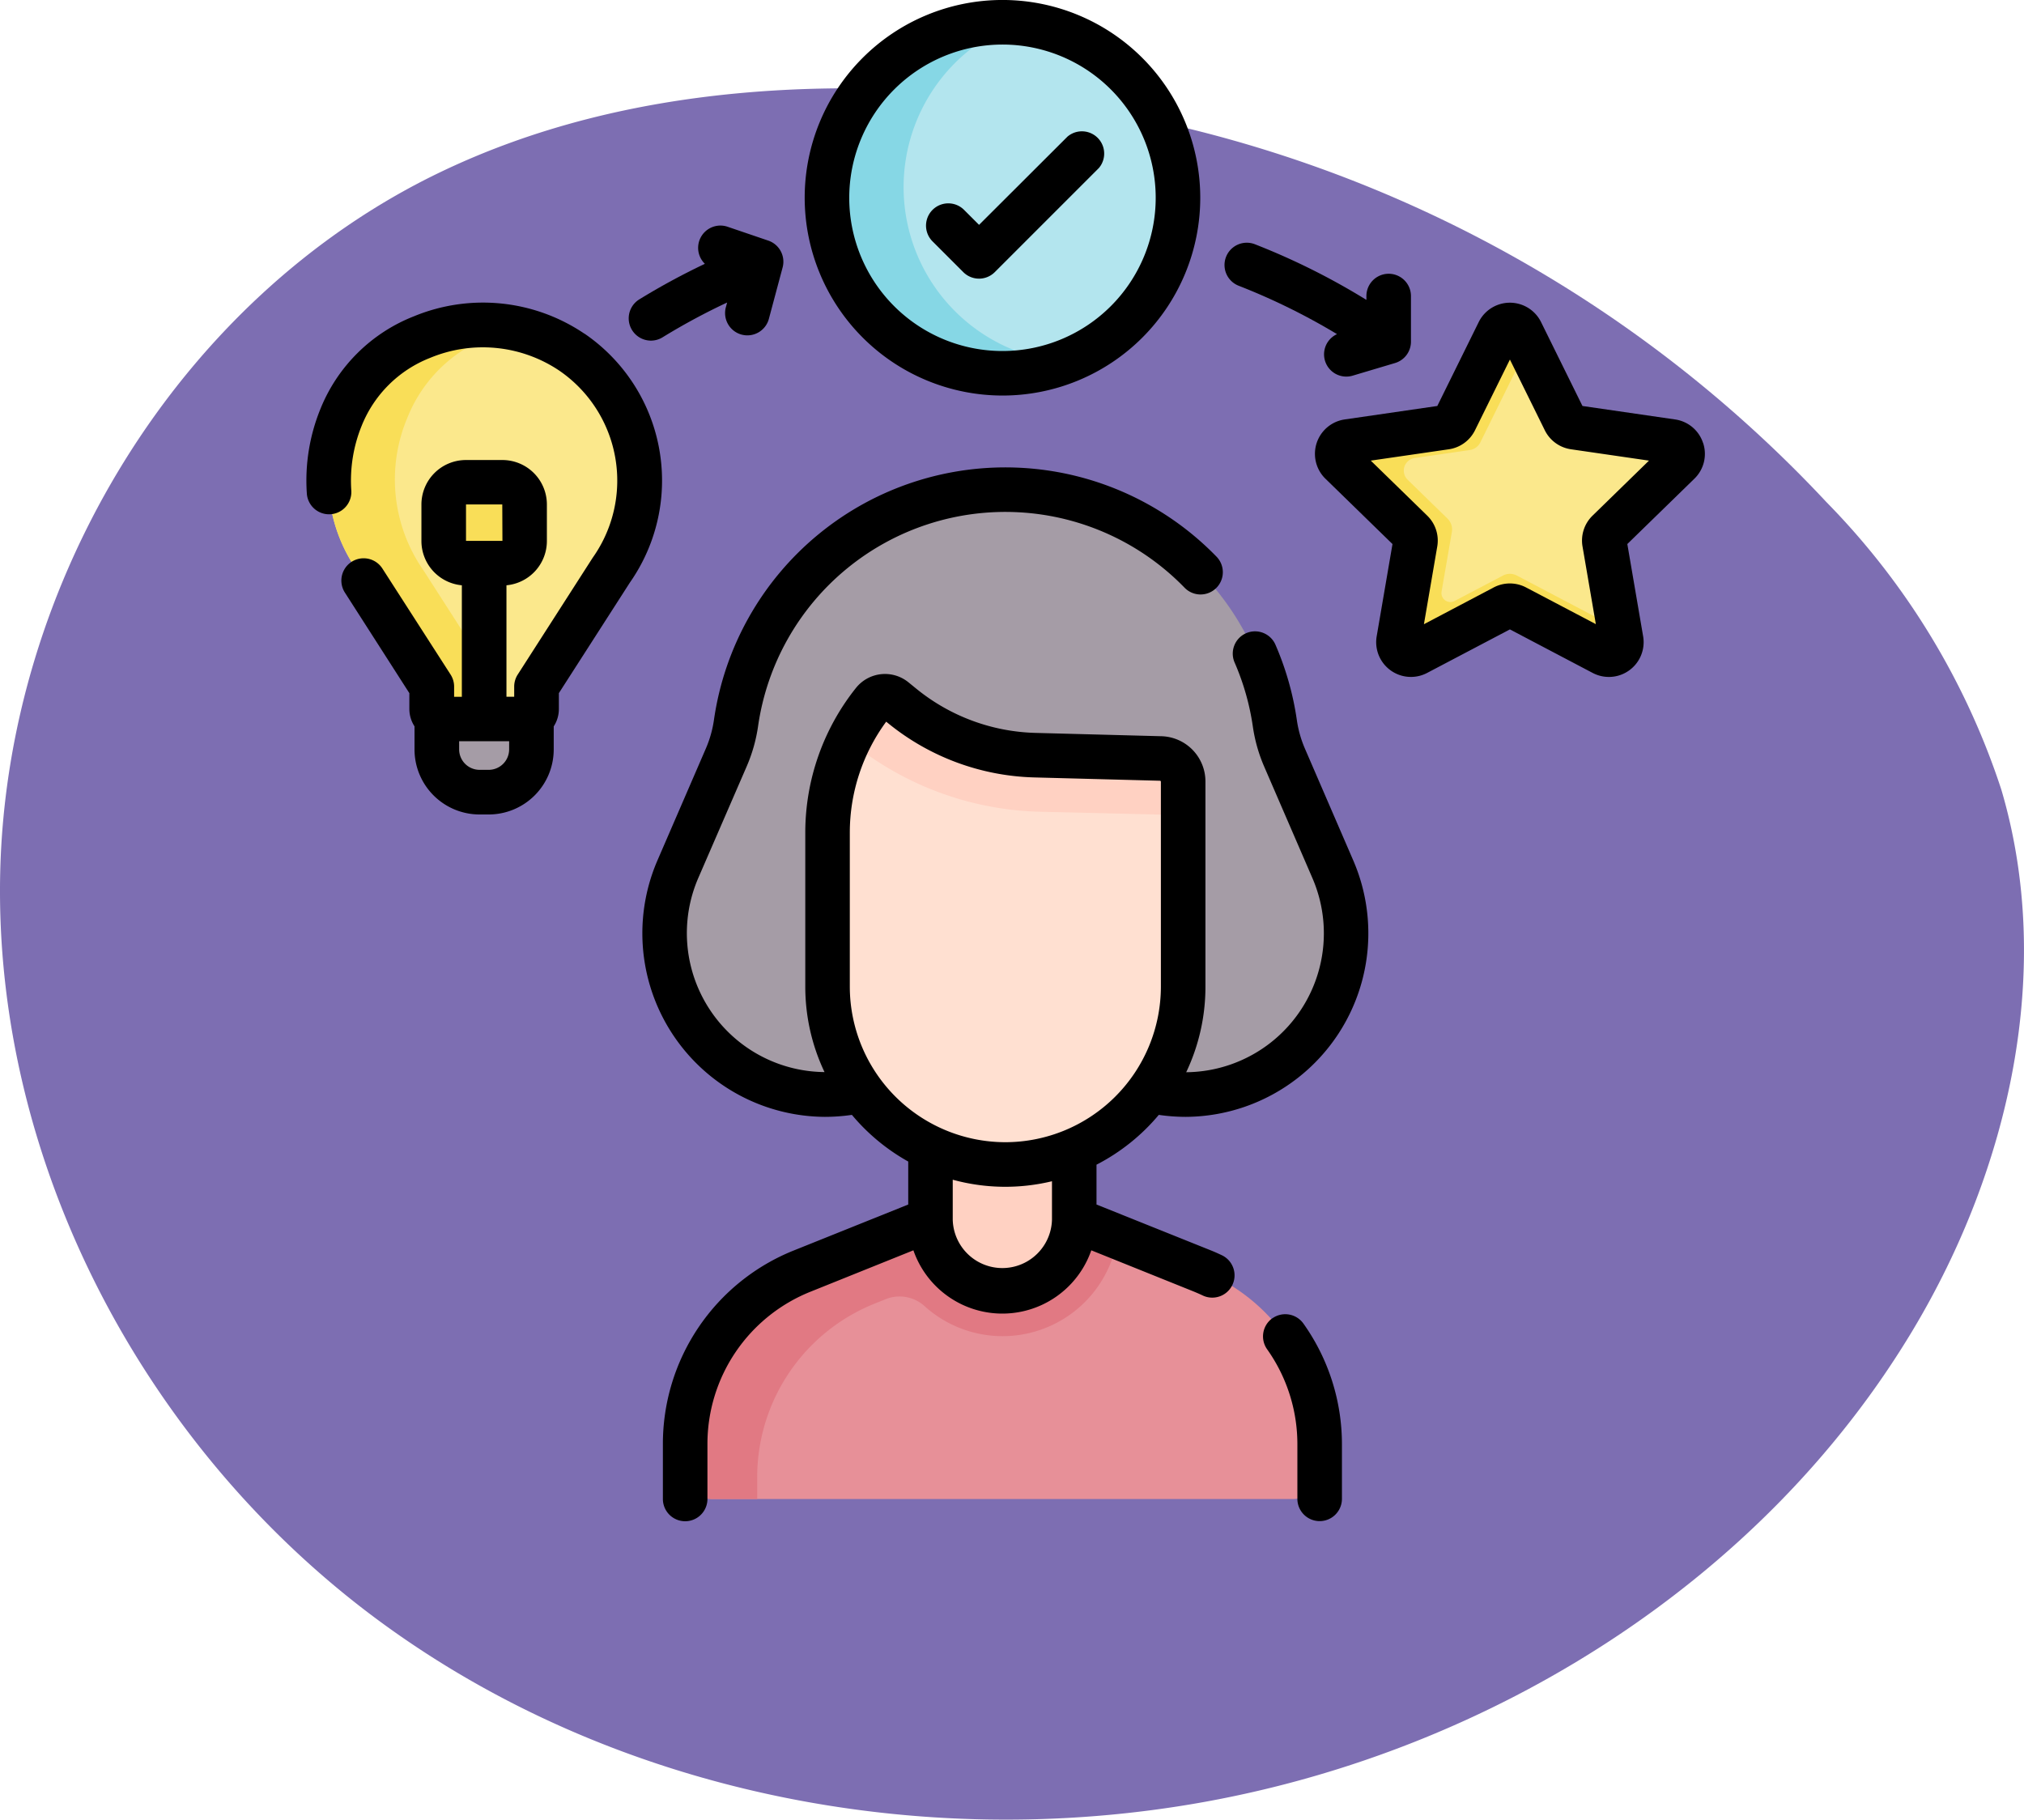 <svg xmlns="http://www.w3.org/2000/svg" xmlns:xlink="http://www.w3.org/1999/xlink" width="78.501" height="70.574" viewBox="0 0 78.501 70.574">
  <defs>
    <clipPath id="clip-path">
      <rect id="Rectángulo_401729" data-name="Rectángulo 401729" width="59" height="59" transform="translate(406 8035)" fill="#fff" stroke="#707070" stroke-width="1"/>
    </clipPath>
  </defs>
  <g id="Grupo_1101334" data-name="Grupo 1101334" transform="translate(-396.499 -8035)">
    <path id="_12068" data-name="12068" d="M72.033,71.913c-8.038-1.11-16.53-.839-23.844,2.675C38.045,79.46,31.382,90.507,31.127,101.757s5.606,22.305,14.66,28.988,21,9.051,32.068,7.045c11.165-2.023,21.645-8.583,27.469-18.322,3.735-6.245,5.48-13.956,3.417-20.934a28.6,28.6,0,0,0-6.787-11.156A50.145,50.145,0,0,0,72.033,71.913Z" transform="translate(365.38 7967.093)" fill="#7d6eb2"/>
    <g id="Enmascarar_grupo_1098765" data-name="Enmascarar grupo 1098765" clip-path="url(#clip-path)">
      <g id="experiencia" transform="translate(406 8035)">
        <g id="Grupo_1101331" data-name="Grupo 1101331">
          <path id="Trazado_876533" data-name="Trazado 876533" d="M11.109,26.851H7.442v2.218A1.657,1.657,0,0,0,9.1,30.725h.354a1.657,1.657,0,0,0,1.657-1.657V26.851Z" fill="#a59ca6"/>
          <path id="Trazado_876534" data-name="Trazado 876534" d="M35.287,42.343l.224.034A6.252,6.252,0,0,0,42.2,33.71L40.32,29.385a5.234,5.234,0,0,1-.379-1.337,10.554,10.554,0,0,0-20.893,0,5.234,5.234,0,0,1-.379,1.337L16.794,33.71a6.252,6.252,0,0,0,6.685,8.667l.224-.034,3.6-.865h4.86Z" fill="#a59ca6"/>
          <path id="Trazado_876535" data-name="Trazado 876535" d="M32.168,47.3l4.96,1.99a7.255,7.255,0,0,1,4.553,6.733V57.1a1.039,1.039,0,0,1-1.039,1.039H18.117A1.039,1.039,0,0,1,17.078,57.1V56.024a7.255,7.255,0,0,1,4.553-6.733l4.96-1.99,1.521-.611h2.6Z" fill="#e79098"/>
          <path id="Trazado_876536" data-name="Trazado 876536" d="M32.168,47.3l-.024-.01-.323.039-4.656,1.624V47.071l-.574.231-4.96,1.99a7.254,7.254,0,0,0-4.553,6.733V57.1a1.039,1.039,0,0,0,1.039,1.039h1.75v-.845a7.254,7.254,0,0,1,4.553-6.733l.42-.169a1.445,1.445,0,0,1,1.508.256,4.513,4.513,0,0,0,7.5-2.671Z" fill="#e17983"/>
          <path id="Trazado_876537" data-name="Trazado 876537" d="M32.168,47.3a2.789,2.789,0,1,1-5.577,0V40.626h5.577Z" fill="#ffd1c2"/>
          <g id="Grupo_1101330" data-name="Grupo 1101330">
            <path id="Trazado_876538" data-name="Trazado 876538" d="M36.391,30.318v7.951a6.9,6.9,0,0,1-13.792,0V32.285a8.1,8.1,0,0,1,1.777-5.065.577.577,0,0,1,.814-.087l.322.262a8.455,8.455,0,0,0,5.113,1.894l4.888.129A.9.9,0,0,1,36.391,30.318Z" fill="#ffe0d1"/>
            <path id="Trazado_876539" data-name="Trazado 876539" d="M23.593,28.867l.433.318a12.122,12.122,0,0,0,6.875,2.3l5.491.131v-1.3a.9.9,0,0,0-.877-.9l-4.888-.129A8.456,8.456,0,0,1,25.512,27.4l-.322-.262a.577.577,0,0,0-.814.087,8.11,8.11,0,0,0-.972,1.546.792.792,0,0,1,.188.1Z" fill="#ffd1c2"/>
            <path id="Trazado_876540" data-name="Trazado 876540" d="M15.309,18.638a6.067,6.067,0,0,0-8.438-5.568A5.566,5.566,0,0,0,3.722,16.2a6.153,6.153,0,0,0,.619,5.912l2.9,4.519V27.5a.385.385,0,0,0,.385.385h3.292a.385.385,0,0,0,.385-.385V26.63l2.9-4.519A6.007,6.007,0,0,0,15.309,18.638Z" fill="#fbe88c"/>
            <path id="Trazado_876541" data-name="Trazado 876541" d="M9.817,27.5V26.63l-2.9-4.519A6.153,6.153,0,0,1,6.3,16.2a5.566,5.566,0,0,1,3.149-3.128,6.929,6.929,0,0,1,1.107-.331,6.361,6.361,0,0,0-3.68.331A5.566,5.566,0,0,0,3.722,16.2a6.153,6.153,0,0,0,.619,5.912l2.9,4.519V27.5a.385.385,0,0,0,.385.385H10.2A.385.385,0,0,1,9.817,27.5Z" fill="#f9de58"/>
            <path id="Trazado_876542" data-name="Trazado 876542" d="M9.984,21.841H8.567a.859.859,0,0,1-.859-.859V19.565a.859.859,0,0,1,.859-.859H9.984a.859.859,0,0,1,.859.859v1.418A.859.859,0,0,1,9.984,21.841Z" fill="#f9de58"/>
            <circle id="Elipse_11653" data-name="Elipse 11653" cx="6.807" cy="6.807" r="6.807" transform="translate(22.573 0.864)" fill="#b3e5ee"/>
            <path id="Trazado_876543" data-name="Trazado 876543" d="M25.545,7.257a6.812,6.812,0,0,1,4.4-6.37c-.187-.015-.377-.023-.568-.023A6.807,6.807,0,1,0,31.785,14.04,6.807,6.807,0,0,1,25.545,7.257Z" fill="#86d7e5"/>
            <path id="Trazado_876544" data-name="Trazado 876544" d="M49.494,12.875l1.694,3.433a.484.484,0,0,0,.364.265l3.789.551a.484.484,0,0,1,.268.825l-2.742,2.672a.484.484,0,0,0-.139.428l.647,3.773a.484.484,0,0,1-.7.51l-3.389-1.782a.484.484,0,0,0-.45,0l-3.389,1.782a.484.484,0,0,1-.7-.51l.647-3.773a.484.484,0,0,0-.139-.428l-2.742-2.672a.484.484,0,0,1,.268-.825l3.789-.551a.484.484,0,0,0,.364-.265l1.694-3.433a.484.484,0,0,1,.868,0Z" fill="#fbe88c"/>
            <path id="Trazado_876545" data-name="Trazado 876545" d="M53.377,24.823l-.07-.409-3.98-2.093a.57.57,0,0,0-.531,0l-1.886.991a.348.348,0,0,1-.5-.367l.4-2.312a.587.587,0,0,0-.169-.519l-1.546-1.507a.493.493,0,0,1,.273-.842l2.133-.31a.549.549,0,0,0,.414-.3l1.85-3.749-.263-.532a.484.484,0,0,0-.868,0l-1.694,3.433a.484.484,0,0,1-.364.265l-3.789.551a.484.484,0,0,0-.268.826l2.742,2.672a.484.484,0,0,1,.139.428l-.647,3.773a.484.484,0,0,0,.7.51l3.389-1.782a.484.484,0,0,1,.45,0l3.389,1.782a.484.484,0,0,0,.7-.51Z" fill="#f9de58"/>
          </g>
        </g>
        <g id="Grupo_1101332" data-name="Grupo 1101332">
          <path id="Trazado_876546" data-name="Trazado 876546" d="M41.113,29.041a4.362,4.362,0,0,1-.316-1.116,11.432,11.432,0,0,0-.821-2.9.864.864,0,1,0-1.586.685,9.7,9.7,0,0,1,.7,2.465,6.1,6.1,0,0,0,.441,1.558L41.4,34.054a5.388,5.388,0,0,1-4.894,7.532,7.713,7.713,0,0,0,.746-3.316V30.318a1.755,1.755,0,0,0-1.718-1.764l-4.888-.129a7.632,7.632,0,0,1-4.591-1.7l-.322-.262a1.441,1.441,0,0,0-2.034.217,9,9,0,0,0-1.967,5.6v5.984a7.713,7.713,0,0,0,.746,3.316,5.388,5.388,0,0,1-4.894-7.532l1.876-4.325a6.105,6.105,0,0,0,.441-1.558,9.689,9.689,0,0,1,16.53-5.383.864.864,0,1,0,1.237-1.206,11.418,11.418,0,0,0-19.478,6.343,4.362,4.362,0,0,1-.316,1.116L16,33.366a7.12,7.12,0,0,0,6.489,9.951,7.375,7.375,0,0,0,1.051-.077,7.815,7.815,0,0,0,2.185,1.81v1.667L21.309,48.49a8.081,8.081,0,0,0-5.1,7.535v2.112a.864.864,0,0,0,1.728,0V56.024a6.361,6.361,0,0,1,4.011-5.931l3.977-1.6a3.652,3.652,0,0,0,6.9,0l3.977,1.6c.1.042.215.09.347.153a.864.864,0,1,0,.736-1.564c-.164-.077-.3-.138-.44-.193l-4.418-1.772V45.172a7.809,7.809,0,0,0,2.416-1.932,7.356,7.356,0,0,0,1.051.077,7.12,7.12,0,0,0,6.489-9.951ZM31.3,47.3a1.925,1.925,0,0,1-3.849,0V45.755a7.723,7.723,0,0,0,3.849.059Zm-1.809-3a6.039,6.039,0,0,1-6.032-6.032V32.285a7.27,7.27,0,0,1,1.411-4.295l.093.075A9.369,9.369,0,0,0,30.6,30.152l4.888.129a.037.037,0,0,1,.036.037v7.951A6.039,6.039,0,0,1,29.495,44.3Z"/>
          <path id="Trazado_876547" data-name="Trazado 876547" d="M39.848,51.128a.864.864,0,0,0-.206,1.2,6.357,6.357,0,0,1,1.176,3.692v2.112a.864.864,0,0,0,1.728,0V56.024a8.075,8.075,0,0,0-1.494-4.69.864.864,0,0,0-1.2-.206Z"/>
          <path id="Trazado_876548" data-name="Trazado 876548" d="M13.163,12.94a7.018,7.018,0,0,0-6.606-.674A6.441,6.441,0,0,0,2.919,15.88,7.356,7.356,0,0,0,2.4,19.145a.864.864,0,0,0,1.724-.125,5.642,5.642,0,0,1,.4-2.5,4.708,4.708,0,0,1,2.66-2.641,5.315,5.315,0,0,1,5,.491A5.17,5.17,0,0,1,13.5,21.612l-.021.031-2.9,4.519a.865.865,0,0,0-.137.467v.394h-.3V22.7a1.725,1.725,0,0,0,1.568-1.715V19.565a1.725,1.725,0,0,0-1.723-1.723H8.567a1.725,1.725,0,0,0-1.723,1.723v1.418A1.725,1.725,0,0,0,8.412,22.7v4.326h-.3V26.63a.865.865,0,0,0-.137-.467L5.33,22.05a.864.864,0,1,0-1.454.934l2.5,3.9V27.5a1.24,1.24,0,0,0,.2.671v.895A2.524,2.524,0,0,0,9.1,31.589h.354a2.524,2.524,0,0,0,2.521-2.521v-.895a1.24,1.24,0,0,0,.2-.671v-.619l2.756-4.291a6.9,6.9,0,0,0-1.764-9.653ZM9.98,19.565l.006,1.413-.663,0-.046,0-.053,0-.651,0,0-1.413Zm.266,9.5a.794.794,0,0,1-.793.793H9.1a.794.794,0,0,1-.793-.793v-.317h1.94Z"/>
          <path id="Trazado_876549" data-name="Trazado 876549" d="M29.38,15.341a7.671,7.671,0,1,0-7.671-7.671,7.679,7.679,0,0,0,7.671,7.671Zm0-13.613a5.943,5.943,0,1,1-5.943,5.943A5.949,5.949,0,0,1,29.38,1.728Z"/>
          <path id="Trazado_876550" data-name="Trazado 876550" d="M27.86,10.554a.864.864,0,0,0,1.222,0l4.037-4.037A.864.864,0,0,0,31.9,5.3L28.472,8.721,27.89,8.14a.864.864,0,1,0-1.222,1.222Z"/>
          <path id="Trazado_876551" data-name="Trazado 876551" d="M56.554,17.186a1.34,1.34,0,0,0-1.088-.918l-3.591-.522-1.606-3.254a1.348,1.348,0,0,0-2.418,0l-1.606,3.254-3.591.522a1.348,1.348,0,0,0-.747,2.3l2.6,2.533-.613,3.577A1.348,1.348,0,0,0,45.849,26.1l3.212-1.689L52.272,26.1a1.348,1.348,0,0,0,1.956-1.421L53.615,21.1l2.6-2.533a1.34,1.34,0,0,0,.341-1.382ZM52.265,20a1.348,1.348,0,0,0-.388,1.193l.517,3.014-2.707-1.423a1.348,1.348,0,0,0-1.255,0L45.726,24.21l.517-3.015A1.348,1.348,0,0,0,45.855,20l-2.19-2.135,3.027-.44a1.348,1.348,0,0,0,1.015-.737l1.354-2.743,1.353,2.742a1.348,1.348,0,0,0,1.015.738l3.026.44Z"/>
          <path id="Trazado_876552" data-name="Trazado 876552" d="M38.542,11.083a25.154,25.154,0,0,1,3.813,1.876.863.863,0,0,0,.614,1.609l1.637-.488a.864.864,0,0,0,.617-.828v-1.77a.864.864,0,1,0-1.728,0v.149A26.9,26.9,0,0,0,39.17,9.473a.864.864,0,1,0-.628,1.61Z"/>
          <path id="Trazado_876553" data-name="Trazado 876553" d="M15.745,13.211a.86.86,0,0,0,.451-.128,25.268,25.268,0,0,1,2.505-1.35l-.045.168a.864.864,0,1,0,1.669.446l.528-1.974A.864.864,0,0,0,20.3,9.333l-1.583-.539a.864.864,0,0,0-.879,1.438,27,27,0,0,0-2.543,1.379.864.864,0,0,0,.453,1.6Z"/>
        </g>
      </g>
    </g>
  </g>
</svg>
